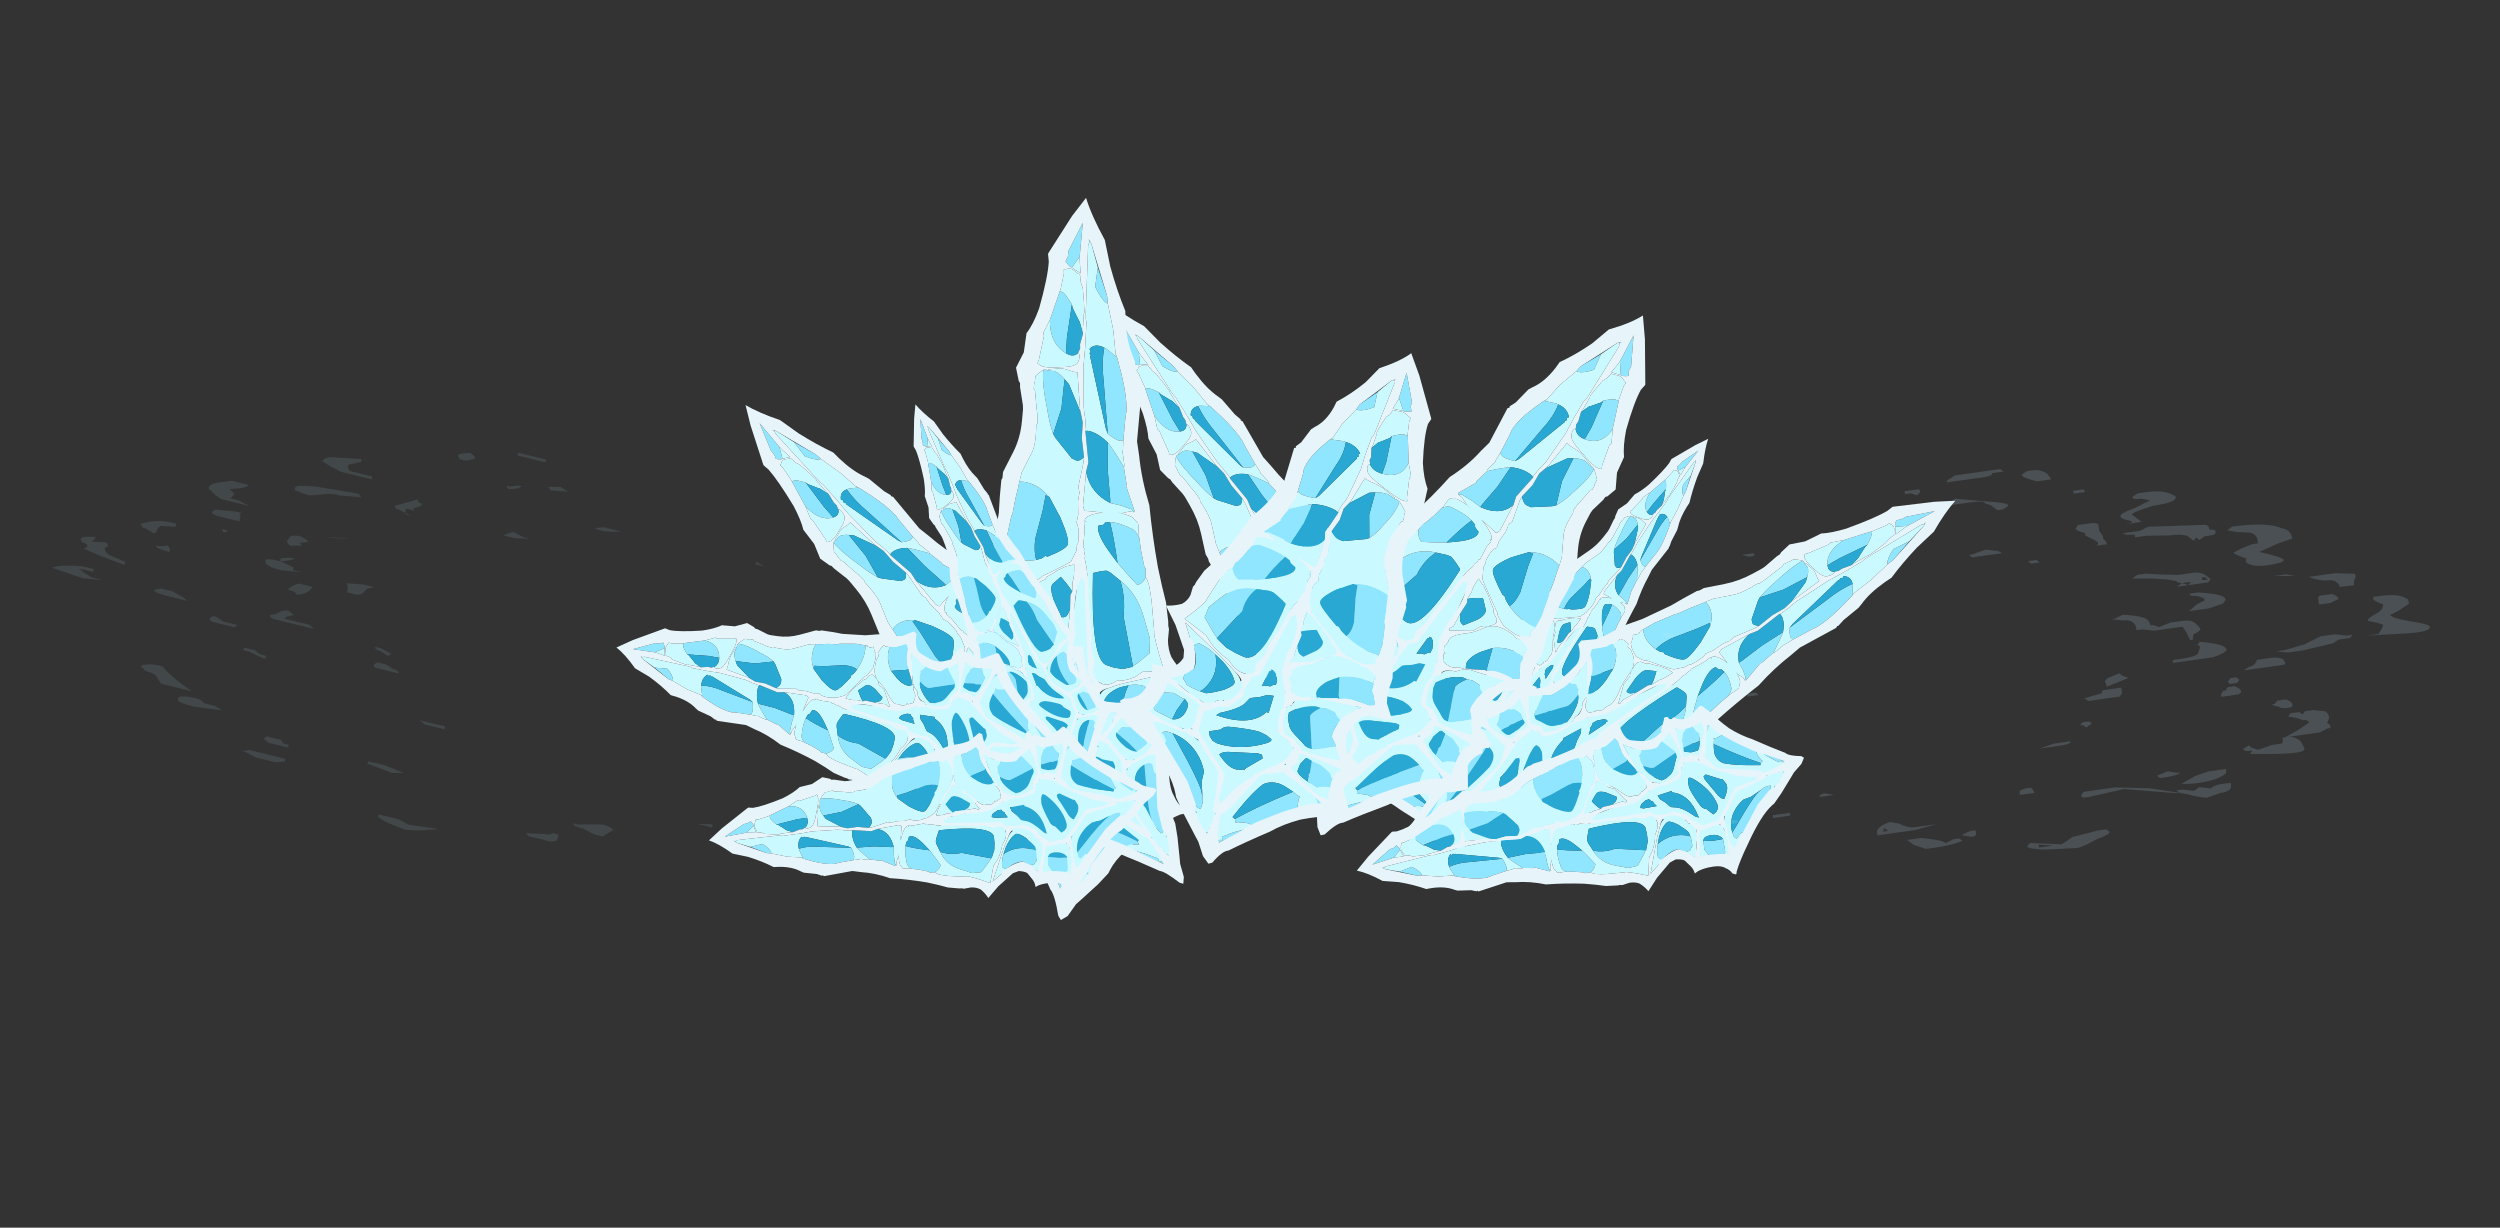 <?xml version="1.0" encoding="UTF-8" standalone="no"?>
<svg xmlns:ffdec="https://www.free-decompiler.com/flash" xmlns:xlink="http://www.w3.org/1999/xlink" ffdec:objectType="frame" height="109.85px" width="223.7px" xmlns="http://www.w3.org/2000/svg">
  <rect width="100%" height="100%" fill="#333333" stroke="none"/>
  <g transform="matrix(1.0, 0.0, 0.0, 1.0, 110.95, 66.15)">
    <use ffdec:characterId="1418" height="62.3" transform="matrix(-0.068, -0.307, 0.385, -0.086, -0.105, 14.704)" width="173.95" xlink:href="#sprite0"/>
    <use ffdec:characterId="1418" height="62.3" transform="matrix(0.173, -0.119, 0.149, 0.216, 11.597, -6.488)" width="173.95" xlink:href="#sprite0"/>
    <use ffdec:characterId="1418" height="62.3" transform="matrix(0.153, -0.3, 0.48, 0.245, -41.056, 3.397)" width="173.95" xlink:href="#sprite0"/>
    <use ffdec:characterId="1418" height="62.3" transform="matrix(-0.119, -0.29, 0.364, -0.15, -24.049, 20.752)" width="173.95" xlink:href="#sprite0"/>
    <use ffdec:characterId="1418" height="62.3" transform="matrix(0.309, -0.061, 0.077, 0.386, 10.154, -11.272)" width="173.95" xlink:href="#sprite0"/>
    <use ffdec:characterId="1418" height="62.3" transform="matrix(-0.012, -0.21, 0.263, -0.015, -27.32, 6.585)" width="173.95" xlink:href="#sprite0"/>
    <use ffdec:characterId="1418" height="62.3" transform="matrix(0.026, -0.331, -0.479, -0.218, 32.205, 19.963)" width="173.95" xlink:href="#sprite0"/>
    <use ffdec:characterId="1418" height="62.3" transform="matrix(-0.188, 0.166, 0.144, 0.37, 42.96, -17.642)" width="173.95" xlink:href="#sprite0"/>
    <use ffdec:characterId="1418" height="62.3" transform="matrix(-0.057, -0.316, -0.553, -0.183, 26.017, 20.677)" width="173.95" xlink:href="#sprite0"/>
    <use ffdec:characterId="1418" height="62.3" transform="matrix(-0.242, 0.065, -0.033, 0.397, -13.648, -20.073)" width="173.95" xlink:href="#sprite0"/>
    <use ffdec:characterId="1418" height="62.3" transform="matrix(-0.204, 0.135, 0.09, 0.374, -12.153, -14.962)" width="173.95" xlink:href="#sprite0"/>
    <use ffdec:characterId="1106" height="6.7" transform="matrix(-5.104, 0.718, 0.718, 5.104, 103.771, -29.205)" width="14.25" xlink:href="#shape1"/>
    <use ffdec:characterId="1107" height="6.8" transform="matrix(5.025, 1.23, -1.23, 5.025, -101.528, -34.685)" width="12.15" xlink:href="#shape2"/>
  </g>
  <defs>
    <g id="sprite0" transform="matrix(1.0, 0.0, 0.0, 1.0, 70.0, 32.55)">
      <use ffdec:characterId="1417" height="8.9" transform="matrix(7.0, 0.0, 0.0, 7.0, -70.0, -32.55)" width="24.85" xlink:href="#shape0"/>
    </g>
    <g id="shape0" transform="matrix(1.0, 0.0, 0.0, 1.0, 10.0, 4.65)">
      <path d="M1.35 -2.3 L1.9 -2.45 2.8 -2.6 2.9 -2.6 3.45 -2.7 3.8 -2.75 4.1 -2.8 Q4.25 -2.65 4.25 -2.4 4.25 -2.25 4.1 -2.0 L4.1 -2.1 3.55 -2.0 2.45 -1.85 Q2.0 -1.75 1.75 -1.6 1.4 -1.9 1.4 -2.2 1.4 -2.25 1.4 -2.3 L1.35 -2.3 M8.3 -3.5 L8.35 -3.45 8.35 -3.4 8.45 -3.25 Q8.45 -3.1 8.35 -2.95 L7.3 -2.7 6.3 -2.6 Q6.6 -2.8 7.05 -3.0 7.85 -3.4 8.3 -3.5 M0.1 -2.05 L0.15 -1.85 Q0.15 -1.55 -0.1 -1.25 L-0.9 -1.15 -1.05 -1.15 -0.95 -1.3 Q-0.85 -1.55 -0.9 -1.85 L-0.8 -2.0 -0.2 -2.0 0.0 -2.05 0.1 -2.05 M-1.15 -0.6 L-1.3 -0.6 -1.35 -0.6 -1.3 -0.65 -1.3 -0.6 -1.15 -0.6 M13.3 -3.9 L13.4 -3.9 13.5 -3.95 13.45 -3.9 13.3 -3.9 M12.7 -3.45 L11.9 -2.95 11.65 -2.85 11.65 -2.9 Q11.7 -3.05 12.0 -3.3 L12.7 -3.45 M10.1 -2.15 L9.95 -2.05 9.5 -1.8 Q8.85 -1.45 8.35 -1.3 L8.1 -1.25 7.3 -1.05 Q7.2 -1.1 7.2 -1.2 7.2 -1.3 7.25 -1.45 L8.95 -2.1 Q9.55 -2.35 10.1 -2.45 L10.1 -2.4 10.0 -2.1 10.1 -2.15 M6.4 -0.75 L5.85 -0.5 5.8 -0.5 5.1 -0.05 5.05 -0.05 5.1 -0.15 5.05 -0.4 4.95 -0.65 5.1 -0.7 6.0 -1.05 6.95 -1.35 Q6.8 -1.15 6.5 -0.85 L6.4 -0.75 M4.25 0.35 L3.9 0.5 3.4 0.75 3.35 0.8 3.05 0.9 Q2.75 0.9 2.65 0.8 2.85 0.45 3.05 0.15 3.85 -0.2 4.3 -0.45 4.45 -0.25 4.45 0.1 4.45 0.2 4.25 0.35 M-0.85 2.2 Q-1.4 2.15 -1.85 2.3 L-2.15 2.55 -2.2 2.55 -2.4 2.6 -2.55 2.55 -2.6 2.55 Q-2.7 2.4 -2.7 2.25 L-2.65 2.2 Q-1.8 1.7 -0.9 1.7 -0.7 1.85 -0.65 2.05 -0.7 2.1 -0.75 2.15 L-0.85 2.2 M-4.45 3.7 L-5.05 3.65 -4.45 3.7 M-5.4 3.55 L-7.55 3.0 -7.75 2.8 -7.75 2.75 Q-7.45 2.65 -7.25 2.65 L-7.0 2.65 Q-6.75 2.65 -5.9 2.85 L-4.9 3.1 -4.9 3.25 -5.0 3.35 -5.3 3.3 Q-5.45 3.3 -5.45 3.45 L-5.4 3.55 M-6.65 0.55 L-6.3 0.2 -6.35 0.35 -6.25 0.35 -5.95 0.3 -5.8 0.25 -5.8 0.3 -5.7 0.4 Q-6.85 1.35 -7.7 1.95 L-7.85 1.95 -7.8 1.9 Q-7.7 1.7 -7.7 1.65 L-7.7 1.55 -6.65 0.55 M-6.25 0.1 L-5.95 -0.1 -5.6 -0.4 -5.55 -0.1 -5.8 -0.15 Q-6.0 -0.15 -6.0 0.0 L-6.25 0.1 M-5.05 -0.6 L-4.6 -0.7 -4.55 -0.7 -4.55 -0.6 -4.4 -0.6 Q-4.25 -0.5 -4.15 -0.4 L-4.1 -0.2 -4.65 -0.1 -4.75 -0.05 -4.8 -0.05 -5.05 0.0 -5.2 -0.2 -5.1 -0.3 Q-5.0 -0.45 -5.0 -0.5 -5.0 -0.55 -5.05 -0.6 M-4.25 -0.85 L-4.2 -0.9 -4.25 -0.85 M-3.95 -0.7 L-3.9 -0.65 -3.95 -0.7 M-3.75 -0.9 L-3.75 -0.95 -3.75 -0.9 M-3.15 -0.85 L-3.05 -0.85 -2.8 -0.8 Q-2.7 -0.8 -2.4 -0.9 -2.2 -0.95 -1.95 -1.1 -1.85 -1.0 -1.7 -1.0 L-1.65 -0.8 -1.7 -0.65 Q-2.1 -0.35 -2.25 -0.35 L-3.6 -0.25 -3.6 -0.3 Q-3.15 -0.85 -3.15 -0.8 L-3.15 -0.85 M-0.25 1.55 L-0.2 1.6 1.35 0.85 Q2.0 0.7 2.5 0.4 2.35 0.9 1.65 1.3 L1.05 1.65 0.55 1.8 0.0 1.65 -0.25 1.55 M9.25 -3.2 Q9.3 -3.65 10.1 -3.9 L11.25 -4.0 11.25 -3.9 Q11.2 -3.8 11.0 -3.6 L9.8 -3.35 9.25 -3.2 M12.25 -4.0 L12.25 -4.05 Q12.3 -4.15 12.35 -4.2 L12.55 -4.2 12.75 -4.25 13.95 -4.25 12.75 -3.95 12.25 -4.0 M-4.3 3.05 L-3.85 2.9 -3.25 2.65 -3.25 2.7 -3.15 2.9 -3.3 3.2 -3.25 3.25 -3.9 3.45 -4.15 3.45 -4.2 3.35 -4.3 3.05 M-7.95 1.65 L-8.0 1.75 -8.3 2.05 -8.65 2.35 -8.8 2.35 -8.8 2.4 -8.85 2.45 -9.0 2.5 -7.95 1.65 M-7.95 2.85 Q-7.9 2.95 -7.85 3.0 L-8.15 3.0 -7.95 2.85 M-8.6 2.85 L-9.15 2.65 -8.4 2.6 Q-8.7 2.65 -8.7 2.75 L-8.6 2.85" fill="#90e6ff" fill-rule="evenodd" stroke="none"/>
      <path d="M1.35 -2.3 L1.4 -2.3 Q1.4 -2.25 1.4 -2.2 1.4 -1.9 1.75 -1.6 L1.9 -1.5 2.05 -1.45 2.05 -1.4 Q2.6 -1.1 2.8 -1.1 3.0 -1.1 3.6 -1.55 L4.1 -2.0 Q4.25 -2.25 4.25 -2.4 4.25 -2.65 4.1 -2.8 L4.45 -2.85 5.3 -2.85 Q5.65 -2.85 6.3 -3.05 L6.4 -3.05 6.7 -3.15 Q6.8 -3.2 7.45 -3.45 L7.5 -3.5 7.7 -3.55 7.75 -3.55 7.95 -3.6 8.15 -3.55 8.3 -3.5 Q7.85 -3.4 7.05 -3.0 6.6 -2.8 6.3 -2.6 L6.2 -2.5 5.8 -1.95 5.8 -1.85 Q5.8 -1.75 6.05 -1.7 L5.85 -1.65 4.95 -1.5 Q4.85 -1.45 4.75 -1.4 L4.7 -1.4 4.45 -1.35 4.0 -1.2 3.7 -1.15 Q3.6 -1.05 3.25 -0.95 L3.05 -0.9 2.95 -0.9 2.75 -0.85 2.3 -0.85 Q2.25 -0.85 1.3 -1.3 1.2 -1.3 1.05 -1.4 L0.9 -1.5 0.8 -1.8 0.8 -1.95 Q0.95 -2.1 0.95 -2.2 L1.15 -2.2 1.25 -2.25 1.3 -2.25 1.3 -2.3 1.35 -2.3 M8.35 -3.4 L8.4 -3.4 8.65 -3.15 8.7 -3.05 8.75 -2.85 8.8 -2.75 7.6 -2.3 7.5 -2.25 8.25 -2.8 8.35 -2.95 Q8.45 -3.1 8.45 -3.25 L8.35 -3.4 M-0.1 -1.25 Q0.15 -1.55 0.15 -1.85 L0.1 -2.05 0.3 -2.1 0.4 -2.15 0.45 -2.15 Q0.5 -2.1 0.55 -2.1 L0.7 -1.95 0.65 -1.85 0.75 -1.75 Q0.8 -1.6 0.8 -1.45 0.8 -1.2 0.45 -0.95 L0.2 -0.75 0.05 -0.6 Q-0.35 -0.1 -0.6 -0.1 L-0.75 -0.05 -0.85 0.0 -1.0 0.0 Q-1.1 0.0 -1.1 -0.05 L-1.15 0.0 -1.45 0.0 -1.45 -0.05 -1.5 -0.1 -1.5 -0.15 Q-1.55 -0.25 -1.4 -0.4 L-1.35 -0.6 -1.3 -0.6 -1.15 -0.6 Q-0.85 -0.65 -0.45 -0.95 L-0.1 -1.25 M-1.3 -0.6 L-1.3 -0.6 M0.65 -0.35 L0.05 -0.2 -0.1 -0.1 -0.2 -0.1 -0.15 -0.15 0.2 -0.7 0.5 -0.9 Q0.55 -1.05 0.7 -1.15 0.85 -1.3 0.95 -1.3 L1.05 -1.3 Q1.15 -1.25 1.25 -1.2 L1.35 -1.2 Q1.7 -1.05 1.75 -1.05 L2.05 -0.9 2.25 -0.75 Q1.8 -0.6 1.65 -0.6 L1.3 -0.5 Q1.45 -0.65 1.6 -0.9 L1.2 -1.0 Q1.0 -1.0 0.7 -0.8 L0.25 -0.45 Q0.3 -0.35 0.45 -0.35 L0.65 -0.35 M0.65 -0.25 L1.55 -0.45 1.8 -0.5 2.0 -0.5 2.1 -0.35 2.35 -0.45 2.65 -0.6 2.7 -0.6 2.9 -0.7 2.95 -0.7 3.0 -0.75 3.6 -0.9 3.85 -1.0 3.9 -0.95 3.9 -1.0 Q4.15 -1.05 4.5 -0.7 L4.35 -0.95 4.25 -1.1 4.3 -1.15 4.4 -1.2 5.6 -1.5 5.5 -1.45 Q4.95 -1.15 4.95 -0.65 L5.05 -0.4 5.1 -0.15 5.05 -0.05 5.0 -0.15 4.8 -0.3 4.75 -0.4 Q4.85 -0.2 4.85 -0.05 4.85 0.0 4.8 0.05 L4.75 0.15 4.65 0.2 4.35 0.3 4.25 0.35 Q4.45 0.2 4.45 0.1 4.45 -0.25 4.3 -0.45 L4.2 -0.55 4.15 -0.55 Q4.1 -0.55 4.05 -0.6 L4.0 -0.65 3.95 -0.65 Q3.65 -0.6 3.25 -0.1 L3.05 0.15 Q2.85 0.45 2.65 0.8 2.75 0.9 3.05 0.9 L3.0 0.95 2.85 1.05 Q2.55 1.2 2.3 1.3 L1.4 1.65 1.25 1.7 Q1.05 1.8 0.7 2.0 L0.2 2.3 -0.2 1.85 -0.5 1.75 Q-0.8 1.6 -0.95 1.4 -1.25 1.3 -1.3 1.15 -1.3 1.1 -1.3 1.0 L-1.7 1.2 Q-1.5 1.2 -1.35 1.3 -1.0 1.5 -0.75 1.7 L0.05 2.3 -0.55 2.25 -0.65 2.3 -0.85 2.2 -0.75 2.15 Q-0.7 2.1 -0.65 2.05 -0.7 1.85 -0.9 1.7 L-1.1 1.55 Q-1.45 1.35 -1.8 1.35 -1.95 1.35 -2.3 1.65 -2.6 1.95 -2.7 2.1 L-2.7 2.25 Q-2.7 2.4 -2.6 2.55 L-2.55 2.55 -2.4 2.6 -2.2 2.55 -2.15 2.55 -2.6 2.95 -2.75 2.7 -2.95 2.5 -2.7 3.05 -4.45 3.7 -5.05 3.65 -5.4 3.55 -5.45 3.45 Q-5.45 3.3 -5.3 3.3 L-5.0 3.35 -4.9 3.25 -4.9 3.1 Q-4.95 2.75 -5.4 2.6 -5.7 2.5 -6.1 2.5 L-6.55 2.6 -7.2 2.65 -7.25 2.65 Q-7.45 2.65 -7.75 2.75 L-7.75 2.8 -7.55 3.0 -9.25 2.7 -6.65 0.55 -7.7 1.55 -7.7 1.65 Q-7.7 1.7 -7.8 1.9 L-7.85 1.95 -7.7 1.95 -7.65 2.0 -7.2 1.8 Q-6.3 1.4 -5.8 1.1 -5.55 0.9 -5.55 0.7 -5.55 0.6 -5.7 0.4 L-5.8 0.3 -5.8 0.25 -5.95 0.3 -6.25 0.35 -6.35 0.35 -6.3 0.2 -6.25 0.1 -6.0 0.0 Q-6.0 -0.15 -5.8 -0.15 L-5.55 -0.1 -5.6 -0.4 -5.95 -0.1 -5.45 -0.55 -5.05 -0.6 Q-5.0 -0.55 -5.0 -0.5 -5.0 -0.45 -5.1 -0.3 L-5.2 -0.2 -5.05 0.0 Q-4.9 0.2 -4.75 0.2 L-4.4 0.1 -4.1 -0.05 -4.05 -0.1 -4.1 -0.2 -4.15 -0.4 Q-4.25 -0.5 -4.4 -0.6 L-4.55 -0.6 -4.55 -0.7 -4.6 -0.7 -4.25 -0.85 -4.2 -0.9 Q-4.15 -1.0 -4.05 -0.85 -3.95 -0.85 -3.95 -0.7 L-3.9 -0.65 -3.75 -0.9 -3.75 -0.95 -3.5 -0.95 Q-3.15 -1.0 -3.15 -0.85 L-3.15 -0.8 Q-3.15 -0.85 -3.6 -0.3 L-3.6 -0.25 -3.6 -0.15 -3.55 -0.1 Q-3.45 -0.05 -3.3 0.05 -3.1 0.2 -2.9 0.2 L-2.6 0.2 -2.35 0.15 -2.15 0.0 Q-1.8 -0.3 -1.7 -0.55 L-1.7 -0.65 -1.65 -0.8 -1.7 -1.0 Q-1.85 -1.0 -1.95 -1.1 L-1.9 -1.25 Q-1.8 -1.25 -1.75 -1.2 L-1.55 -1.3 -1.45 -1.4 -1.35 -1.45 -1.1 -1.65 -1.25 -0.95 -1.3 -0.7 Q-1.4 -0.5 -1.6 -0.35 L-1.65 -0.2 Q-1.8 0.0 -2.0 0.05 L-2.05 0.1 -1.95 0.1 -2.2 0.2 -2.15 0.2 -1.95 0.15 -1.8 0.15 -0.75 0.1 -0.4 0.0 0.65 -0.25 M6.95 -1.95 L7.0 -1.95 7.4 -2.1 7.5 -2.15 7.75 -2.25 9.15 -2.7 9.75 -2.85 10.65 -3.1 10.75 -3.15 10.9 -3.2 13.3 -3.9 13.45 -3.9 13.4 -3.85 12.7 -3.45 12.0 -3.3 Q11.7 -3.05 11.65 -2.9 L11.65 -2.85 10.85 -2.45 10.1 -2.15 10.0 -2.1 10.1 -2.4 10.1 -2.45 Q10.1 -2.7 9.8 -2.75 L9.75 -2.7 9.65 -2.7 9.6 -2.65 9.55 -2.65 7.4 -1.55 7.25 -1.45 Q7.2 -1.3 7.2 -1.2 7.2 -1.1 7.3 -1.05 L6.95 -0.95 6.9 -0.95 6.8 -0.9 6.45 -0.75 6.4 -0.75 6.5 -0.85 Q6.8 -1.15 6.95 -1.35 7.05 -1.55 7.05 -1.7 7.05 -1.9 6.95 -1.95 M2.5 0.4 L2.6 0.1 2.6 0.0 2.5 -0.1 2.3 -0.25 2.25 -0.25 Q-0.6 0.6 -0.6 1.0 L-0.55 1.2 -0.45 1.4 -0.25 1.55 0.0 1.65 0.55 1.8 1.05 1.65 1.65 1.3 Q2.35 0.9 2.5 0.4 M9.5 -2.95 Q9.4 -2.85 9.15 -2.85 8.95 -2.85 8.7 -3.15 8.45 -3.4 8.4 -3.55 L8.4 -3.6 Q8.4 -3.7 8.45 -3.7 L8.55 -3.7 9.45 -3.85 9.55 -3.9 10.1 -3.9 Q9.3 -3.65 9.25 -3.2 L9.25 -3.15 Q9.25 -3.0 9.45 -2.95 L9.5 -2.95 M11.25 -4.0 L11.3 -4.0 11.9 -4.1 12.05 -4.15 12.1 -4.1 Q12.2 -4.05 12.2 -3.95 L12.15 -3.8 12.15 -3.75 11.9 -3.65 11.75 -3.55 Q11.25 -3.35 10.95 -3.25 L10.9 -3.25 10.35 -3.1 10.2 -3.05 10.55 -3.25 10.6 -3.3 10.9 -3.55 11.0 -3.6 Q11.2 -3.8 11.25 -3.9 L11.25 -4.0 M12.25 -4.0 L12.75 -3.95 12.6 -3.9 12.2 -3.75 12.25 -4.0 M-0.5 0.65 L-0.5 0.65 M-0.75 0.35 L-0.85 0.3 -1.15 0.3 -1.35 0.35 Q-1.35 0.4 -1.5 0.5 L-1.5 0.55 -1.6 0.7 -0.85 0.45 -0.8 0.4 -0.75 0.4 -0.75 0.35 M-1.9 0.6 L-1.85 0.45 -2.65 0.65 -2.65 0.7 Q-3.5 1.15 -3.5 1.9 L-3.5 1.95 -3.35 1.85 Q-2.85 1.3 -2.5 1.15 L-2.3 1.05 -2.25 1.0 -2.1 0.8 -1.9 0.6 M-2.8 1.7 L-3.0 1.9 -2.9 1.9 -2.85 1.85 Q-2.85 1.75 -2.75 1.7 L-2.8 1.7 M-3.3 0.4 L-3.5 0.3 Q-3.55 0.1 -3.85 0.2 -3.75 0.2 -3.7 0.2 L-3.4 0.4 -3.3 0.45 -3.3 0.4 M-3.35 0.8 L-3.35 0.8 M-4.05 0.9 L-4.15 1.0 Q-4.7 1.6 -4.7 2.05 L-4.65 2.15 -4.5 2.2 -4.3 2.2 -4.05 1.9 Q-3.85 1.8 -3.8 1.65 -3.6 1.15 -3.6 0.95 L-3.65 0.8 -3.75 0.7 Q-3.85 0.7 -4.0 0.85 L-4.05 0.9 M-4.85 0.7 L-4.55 0.45 -4.65 0.45 -4.85 0.7 M-5.5 1.6 L-5.55 1.7 -5.55 1.75 Q-5.55 1.9 -5.15 2.05 -4.95 1.95 -4.85 1.7 -4.65 1.3 -4.55 1.1 L-4.55 1.0 -4.7 1.0 -5.35 1.45 -5.45 1.5 -5.5 1.6 M-4.75 2.5 L-4.85 2.5 Q-4.65 2.65 -4.55 2.9 L-4.55 2.8 Q-4.55 2.65 -4.25 2.5 L-4.75 2.5 M-3.2 2.15 L-3.2 2.25 -3.05 2.3 -3.2 2.15 M-3.25 2.65 Q-3.35 2.6 -3.4 2.6 -3.6 2.6 -3.95 2.75 -4.25 2.9 -4.3 3.05 L-4.2 3.35 -4.15 3.45 -3.9 3.45 -3.25 3.25 -3.3 3.2 -3.15 2.9 -3.25 2.7 -3.25 2.65 M-7.95 1.65 L-9.0 2.5 -8.85 2.45 -8.8 2.4 -8.8 2.35 -8.65 2.35 -8.3 2.05 -8.0 1.75 -7.95 1.65 M-7.5 2.35 L-8.2 2.5 -7.55 2.35 -7.5 2.35 M-8.6 2.85 L-8.7 2.75 Q-8.7 2.65 -8.4 2.6 L-9.15 2.65 -8.6 2.85 M-7.95 2.85 L-8.15 3.0 -7.85 3.0 Q-7.9 2.95 -7.95 2.85" fill="#caf9ff" fill-rule="evenodd" stroke="none"/>
      <path d="M1.75 -1.6 Q2.0 -1.75 2.45 -1.85 L3.55 -2.0 4.1 -2.1 4.1 -2.0 3.6 -1.55 Q3.0 -1.1 2.8 -1.1 2.6 -1.1 2.05 -1.4 L2.05 -1.45 1.9 -1.5 1.75 -1.6 M7.5 -2.25 L7.2 -2.1 6.65 -1.95 6.05 -1.7 Q5.8 -1.75 5.8 -1.85 L5.8 -1.95 6.2 -2.5 6.3 -2.6 7.3 -2.7 8.35 -2.95 8.25 -2.8 7.5 -2.25 M-0.1 -1.25 L-0.45 -0.95 Q-0.85 -0.65 -1.15 -0.6 L-1.3 -0.6 -1.25 -0.75 -1.05 -1.1 -1.05 -1.15 -0.9 -1.15 -0.1 -1.25 M1.3 -0.5 L1.15 -0.5 0.65 -0.35 0.45 -0.35 Q0.3 -0.35 0.25 -0.45 L0.7 -0.8 Q1.0 -1.0 1.2 -1.0 L1.6 -0.9 Q1.45 -0.65 1.3 -0.5 M0.65 -0.25 L1.55 -0.45 0.65 -0.25 M1.8 -0.5 L2.0 -0.5 1.8 -0.5 M5.6 -1.5 L5.95 -1.55 6.95 -1.95 Q7.05 -1.9 7.05 -1.7 7.05 -1.55 6.95 -1.35 L6.0 -1.05 5.1 -0.7 4.95 -0.65 Q4.95 -1.15 5.5 -1.45 L5.6 -1.5 M-0.75 0.1 L-0.4 0.0 -0.75 0.1 M-0.25 1.55 L-0.45 1.4 -0.55 1.2 -0.6 1.0 Q-0.6 0.6 2.25 -0.25 L2.3 -0.25 2.5 -0.1 2.6 0.0 2.6 0.1 2.5 0.4 Q2.0 0.7 1.35 0.85 L-0.2 1.6 -0.25 1.55 M3.05 0.15 L3.25 -0.1 Q3.65 -0.6 3.95 -0.65 L4.0 -0.65 4.05 -0.6 Q4.1 -0.55 4.15 -0.55 L4.2 -0.55 4.3 -0.45 Q3.85 -0.2 3.05 0.15 M9.5 -2.95 L9.45 -2.95 Q9.25 -3.0 9.25 -3.15 L9.25 -3.2 9.8 -3.35 11.0 -3.6 10.9 -3.55 10.6 -3.3 10.55 -3.25 10.2 -3.05 9.8 -3.0 9.65 -2.95 9.5 -2.95 M7.25 -1.45 L7.4 -1.55 9.55 -2.65 9.6 -2.65 9.65 -2.7 9.75 -2.7 9.8 -2.75 Q10.1 -2.7 10.1 -2.45 9.55 -2.35 8.95 -2.1 L7.25 -1.45 M-5.05 0.0 L-4.8 -0.05 -4.75 -0.05 -4.65 -0.1 -4.1 -0.2 -4.05 -0.1 -4.1 -0.05 -4.4 0.1 -4.75 0.2 Q-4.9 0.2 -5.05 0.0 M-1.7 -0.65 L-1.7 -0.55 Q-1.8 -0.3 -2.15 0.0 L-2.35 0.15 -2.6 0.2 -2.9 0.2 Q-3.1 0.2 -3.3 0.05 -3.45 -0.05 -3.55 -0.1 L-3.6 -0.15 -3.6 -0.25 -2.25 -0.35 Q-2.1 -0.35 -1.7 -0.65 M-0.75 0.35 L-0.75 0.4 -0.8 0.4 -0.85 0.45 -1.6 0.7 -1.5 0.55 -1.5 0.5 Q-1.35 0.4 -1.35 0.35 L-1.15 0.3 -0.85 0.3 -0.75 0.35 M-0.9 1.7 Q-1.8 1.7 -2.65 2.2 L-2.7 2.25 -2.7 2.1 Q-2.6 1.95 -2.3 1.65 -1.95 1.35 -1.8 1.35 -1.45 1.35 -1.1 1.55 L-0.9 1.7 M-1.9 0.6 L-2.1 0.8 -2.25 1.0 -2.3 1.05 -2.5 1.15 Q-2.85 1.3 -3.35 1.85 L-3.5 1.95 -3.5 1.9 Q-3.5 1.15 -2.65 0.7 L-2.65 0.65 -1.85 0.45 -1.9 0.6 M-3.3 0.45 L-3.4 0.4 -3.7 0.2 Q-3.75 0.2 -3.85 0.2 -3.55 0.1 -3.5 0.3 L-3.3 0.4 -3.3 0.45 M-4.05 0.9 L-4.0 0.85 Q-3.85 0.7 -3.75 0.7 L-3.65 0.8 -3.6 0.95 Q-3.6 1.15 -3.8 1.65 -3.85 1.8 -4.05 1.9 L-4.3 2.2 -4.5 2.2 -4.65 2.15 -4.7 2.05 Q-4.7 1.6 -4.15 1.0 L-4.05 0.9 M-3.35 0.8 L-3.35 0.8 M-4.85 0.7 L-4.65 0.45 -4.55 0.45 -4.85 0.7 M-5.7 0.4 Q-5.55 0.6 -5.55 0.7 -5.55 0.9 -5.8 1.1 -6.3 1.4 -7.2 1.8 L-7.65 2.0 -7.7 1.95 Q-6.85 1.35 -5.7 0.4 M-5.5 1.6 L-5.45 1.5 -5.35 1.45 -4.7 1.0 -4.55 1.0 -4.55 1.1 Q-4.65 1.3 -4.85 1.7 -4.95 1.95 -5.15 2.05 -5.55 1.9 -5.55 1.75 L-5.55 1.7 -5.5 1.6 M-4.75 2.5 L-4.25 2.5 Q-4.55 2.65 -4.55 2.8 L-4.55 2.9 Q-4.65 2.65 -4.85 2.5 L-4.75 2.5 M-4.9 3.1 L-5.9 2.85 Q-6.75 2.65 -7.0 2.65 L-7.25 2.65 -7.2 2.65 -6.55 2.6 -6.1 2.5 Q-5.7 2.5 -5.4 2.6 -4.95 2.75 -4.9 3.1 M-4.3 3.05 Q-4.25 2.9 -3.95 2.75 -3.6 2.6 -3.4 2.6 -3.35 2.6 -3.25 2.65 L-3.85 2.9 -4.3 3.05 M-7.5 2.35 L-7.55 2.35 -8.2 2.5 -7.5 2.35" fill="#28a8d2" fill-rule="evenodd" stroke="none"/>
      <path d="M1.45 -2.65 L2.7 -2.9 3.25 -3.05 3.85 -3.2 3.95 -3.2 4.15 -3.25 5.0 -3.25 Q5.6 -3.25 6.2 -3.4 L6.6 -3.5 6.75 -3.55 7.3 -3.8 7.45 -3.85 7.5 -3.9 7.9 -4.1 8.55 -4.1 9.25 -4.25 Q9.65 -4.2 10.3 -4.25 11.5 -4.4 12.05 -4.55 L12.3 -4.65 12.35 -4.65 14.0 -4.55 14.85 -4.45 Q14.35 -4.15 13.75 -3.6 L12.95 -3.2 Q12.25 -2.8 11.7 -2.4 L11.4 -2.3 Q10.7 -2.05 10.3 -1.75 L10.15 -1.65 9.45 -1.35 9.2 -1.2 9.15 -1.2 9.1 -1.15 7.5 -0.75 7.05 -0.55 Q6.3 -0.25 5.55 0.2 4.55 0.6 3.6 1.05 3.0 1.35 2.55 1.6 L1.95 1.85 1.8 1.9 1.7 1.95 1.3 2.05 Q1.0 2.15 0.8 2.3 0.6 2.5 0.5 2.7 L-0.2 2.55 -1.15 2.45 -1.5 2.5 Q-1.75 2.6 -1.9 2.7 L-1.95 2.75 -2.05 2.9 Q-2.2 3.1 -2.2 3.2 L-2.2 3.3 -2.25 3.3 Q-2.5 3.3 -3.0 3.45 -3.65 3.65 -3.85 3.85 -4.05 4.0 -4.1 4.15 L-4.25 4.25 -4.3 4.25 -4.35 4.2 Q-4.7 4.0 -5.45 3.75 -6.7 3.3 -7.45 3.3 L-7.6 3.3 -8.15 3.2 -9.0 3.0 -9.2 2.95 -9.75 2.9 -10.0 2.8 -9.9 2.7 Q-9.25 2.4 -9.15 2.25 -8.55 1.8 -7.75 1.15 -7.25 0.8 -6.8 0.35 -6.4 -0.1 -6.2 -0.45 L-5.85 -0.85 -5.75 -0.9 -4.95 -0.85 Q-4.8 -0.85 -4.5 -1.0 -4.3 -1.1 -4.2 -1.2 L-4.05 -1.2 -3.95 -1.25 -3.9 -1.35 -3.75 -1.4 -3.7 -1.4 -3.65 -1.35 -3.3 -1.15 -3.3 -1.1 -3.0 -1.1 Q-2.7 -1.1 -2.4 -1.2 -2.2 -1.25 -1.55 -1.6 -1.25 -1.8 -1.3 -2.25 L-1.15 -2.35 -0.55 -2.3 Q-0.1 -2.35 0.4 -2.5 L0.6 -2.55 1.45 -2.65 M1.9 -2.45 L1.35 -2.3 1.3 -2.3 1.3 -2.25 1.25 -2.25 1.15 -2.2 0.95 -2.2 Q0.95 -2.1 0.8 -1.95 L0.8 -1.8 0.9 -1.5 1.05 -1.4 Q1.2 -1.3 1.3 -1.3 2.25 -0.85 2.3 -0.85 L2.75 -0.85 2.95 -0.9 3.05 -0.9 3.25 -0.95 Q3.6 -1.05 3.7 -1.15 L4.0 -1.2 4.45 -1.35 4.7 -1.4 4.75 -1.4 Q4.85 -1.45 4.95 -1.5 L5.85 -1.65 6.05 -1.7 6.65 -1.95 7.2 -2.1 7.6 -2.3 8.8 -2.75 8.75 -2.85 8.7 -3.05 8.65 -3.15 8.4 -3.4 8.35 -3.4 8.35 -3.45 8.3 -3.5 8.15 -3.55 7.95 -3.6 7.75 -3.55 7.7 -3.55 7.5 -3.5 7.45 -3.45 Q6.8 -3.2 6.7 -3.15 L6.4 -3.05 6.3 -3.05 Q5.65 -2.85 5.3 -2.85 L4.45 -2.85 4.1 -2.8 3.8 -2.75 3.45 -2.7 2.9 -2.6 2.8 -2.6 1.9 -2.45 M2.7 -0.6 L2.65 -0.6 2.35 -0.45 1.85 -0.25 1.25 -0.05 0.25 0.35 -0.25 0.5 -0.75 0.75 -1.05 0.8 Q-1.35 0.95 -1.3 1.15 -1.25 1.3 -0.95 1.4 -0.8 1.6 -0.5 1.75 L-0.2 1.85 0.2 2.3 0.7 2.0 Q1.05 1.8 1.25 1.7 L1.4 1.65 2.3 1.3 Q2.55 1.2 2.85 1.05 L3.0 0.95 3.05 0.9 3.35 0.8 3.4 0.75 3.9 0.5 4.25 0.35 4.35 0.3 4.65 0.2 4.75 0.15 4.8 0.05 Q4.85 0.0 4.85 -0.05 4.85 -0.2 4.75 -0.4 L4.8 -0.3 5.0 -0.15 5.05 -0.05 5.1 -0.05 5.8 -0.5 5.85 -0.5 6.4 -0.75 6.45 -0.75 6.8 -0.9 6.9 -0.95 6.95 -0.95 7.3 -1.05 8.1 -1.25 8.35 -1.3 Q8.85 -1.45 9.5 -1.8 L9.95 -2.05 10.1 -2.15 10.85 -2.45 11.65 -2.85 11.9 -2.95 13.4 -3.85 13.5 -3.95 13.4 -3.9 13.3 -3.9 10.9 -3.2 10.75 -3.15 10.65 -3.1 9.75 -2.85 9.15 -2.7 7.75 -2.25 7.5 -2.15 7.4 -2.1 7.0 -1.95 6.95 -1.95 5.95 -1.55 5.6 -1.5 4.4 -1.2 4.3 -1.15 4.25 -1.1 4.35 -0.95 4.5 -0.7 Q4.15 -1.05 3.9 -1.0 L3.9 -0.95 3.85 -1.0 3.6 -0.9 3.0 -0.75 2.95 -0.7 2.9 -0.7 2.7 -0.6 M1.85 -0.35 Q1.85 -0.4 1.95 -0.45 1.35 -0.5 0.1 -0.05 L-0.5 0.1 -0.75 0.15 -1.6 0.15 -1.7 0.2 -1.9 0.2 -2.1 0.25 -2.2 0.25 -2.4 0.35 -2.45 0.35 -2.55 0.4 -2.55 0.35 -2.6 0.4 -2.85 0.45 -2.95 0.45 -3.3 0.5 -3.45 0.45 Q-3.55 0.25 -3.75 0.25 L-3.8 0.2 -3.85 0.2 -3.95 0.25 -4.1 0.3 -4.45 0.45 -4.65 0.6 -4.8 0.7 -4.9 0.8 -5.55 1.3 -5.55 1.25 Q-5.85 1.5 -5.95 1.55 L-6.0 1.55 Q-6.15 1.7 -6.45 1.85 -7.2 2.2 -7.25 2.25 L-7.0 2.25 -5.95 2.0 -4.65 2.4 -4.6 2.4 -4.45 2.45 -4.4 2.45 -3.55 2.25 -3.2 1.95 -3.05 1.8 -3.05 1.7 -3.0 1.7 -3.0 1.65 -2.95 1.6 -2.55 1.35 -2.3 1.2 -2.0 1.15 Q-1.6 1.0 -1.35 0.9 L-1.15 0.7 -0.85 0.6 1.85 -0.35 M1.05 -1.3 L0.95 -1.3 Q0.85 -1.3 0.7 -1.15 0.55 -1.05 0.5 -0.9 L0.2 -0.7 -0.15 -0.15 -0.2 -0.1 -0.1 -0.1 0.05 -0.2 0.65 -0.35 1.15 -0.5 1.3 -0.5 1.65 -0.6 Q1.8 -0.6 2.25 -0.75 L2.05 -0.9 1.75 -1.05 Q1.7 -1.05 1.35 -1.2 L1.25 -1.2 Q1.15 -1.25 1.05 -1.3 M0.3 -2.1 L0.1 -2.05 0.0 -2.05 -0.2 -2.0 -0.8 -2.0 -0.9 -1.85 Q-0.85 -1.55 -0.95 -1.3 L-1.05 -1.15 -1.05 -1.1 -1.25 -0.75 -1.3 -0.6 -1.3 -0.65 -1.35 -0.6 -1.4 -0.4 Q-1.55 -0.25 -1.5 -0.15 L-1.5 -0.1 -1.45 -0.05 -1.45 0.0 -1.15 0.0 -1.1 -0.05 Q-1.1 0.0 -1.0 0.0 L-0.85 0.0 -0.75 -0.05 -0.6 -0.1 Q-0.35 -0.1 0.05 -0.6 L0.2 -0.75 0.45 -0.95 Q0.8 -1.2 0.8 -1.45 0.8 -1.6 0.75 -1.75 L0.65 -1.85 0.7 -1.95 0.55 -2.1 Q0.5 -2.1 0.45 -2.15 L0.4 -2.15 0.3 -2.1 M9.95 -3.9 L9.55 -3.9 9.45 -3.85 8.55 -3.7 8.45 -3.7 Q8.4 -3.7 8.4 -3.6 L8.4 -3.55 Q8.45 -3.4 8.7 -3.15 8.95 -2.85 9.15 -2.85 9.4 -2.85 9.5 -2.95 L9.65 -2.95 9.8 -3.0 10.2 -3.05 10.35 -3.1 10.9 -3.25 10.95 -3.25 Q11.25 -3.35 11.75 -3.55 L11.9 -3.65 12.15 -3.75 12.15 -3.8 12.2 -3.95 Q12.2 -4.05 12.1 -4.1 L12.05 -4.15 11.9 -4.1 11.3 -4.0 11.25 -4.0 10.1 -3.9 9.95 -3.9 M12.25 -4.0 L12.2 -3.75 12.6 -3.9 12.75 -3.95 13.95 -4.25 12.75 -4.25 12.55 -4.2 12.35 -4.2 Q12.3 -4.15 12.25 -4.05 L12.25 -4.0 M-5.55 -0.05 L-5.8 -0.25 Q-5.95 0.05 -6.35 0.4 -6.7 0.75 -7.25 1.2 -7.7 1.6 -8.2 1.9 L-8.95 2.45 -8.65 2.45 -7.75 2.3 Q-7.4 2.05 -6.85 1.8 L-5.7 1.25 -5.4 1.1 -5.0 0.55 -5.1 0.45 -5.3 0.2 -5.45 0.05 -5.5 0.05 -5.5 -0.05 -5.55 -0.05 M-5.5 -0.45 L-5.55 -0.45 Q-5.5 -0.4 -5.5 -0.25 L-5.45 -0.15 -5.1 0.15 -4.7 0.35 -4.35 0.15 -4.0 0.1 -3.95 0.0 -3.95 -0.35 -4.05 -0.9 -4.2 -0.8 -4.25 -0.75 Q-4.6 -0.6 -4.9 -0.55 L-5.35 -0.45 -5.5 -0.45 M-3.75 -0.7 L-3.75 -0.65 -3.8 -0.45 -3.8 -0.25 -3.85 -0.15 -3.8 -0.15 -3.8 0.0 -3.7 0.0 -3.65 0.05 -3.4 0.15 -3.4 0.2 -3.35 0.35 -2.85 0.35 -2.7 0.3 -2.6 0.3 -2.2 0.2 -2.1 0.15 -2.0 0.05 -1.85 0.0 Q-1.75 -0.05 -1.65 -0.2 L-1.6 -0.35 Q-1.4 -0.5 -1.3 -0.7 L-1.25 -0.95 -1.1 -1.65 -1.35 -1.45 -1.45 -1.4 -1.55 -1.3 -1.8 -1.15 Q-2.1 -1.0 -2.4 -0.9 -2.7 -0.8 -2.8 -0.8 L-3.05 -0.85 -3.2 -0.85 -3.7 -0.9 -3.7 -0.8 -3.75 -0.7 M-0.75 1.7 Q-1.0 1.5 -1.35 1.3 -1.6 1.1 -1.95 1.2 -2.25 1.3 -2.5 1.45 -2.8 1.65 -2.85 1.85 L-2.9 1.9 -2.95 1.9 -3.05 2.05 -3.1 2.15 -3.1 2.2 -3.15 2.2 -3.05 2.3 -3.05 2.35 -2.9 2.55 -2.7 2.75 -2.65 2.75 -2.55 2.9 -2.2 2.55 -1.85 2.3 Q-1.3 2.15 -0.6 2.2 L-0.55 2.25 0.05 2.3 -0.75 1.7 M-2.85 2.85 L-2.95 2.75 -3.0 2.65 -3.15 2.5 -3.1 2.5 -3.3 2.3 -3.55 2.4 -3.7 2.4 -3.8 2.45 -4.15 2.5 -4.15 2.55 Q-4.25 2.55 -4.35 2.6 L-4.45 2.6 -4.45 2.65 -4.55 2.8 -4.55 2.85 -4.5 3.25 -4.3 3.55 -4.2 3.6 -4.2 3.55 -4.25 3.55 Q-3.85 3.35 -3.3 3.15 L-2.8 3.0 -2.85 2.85 M-4.6 0.45 L-4.65 0.45 -4.65 0.5 -4.6 0.45 M-5.0 2.45 L-5.45 2.3 Q-5.8 2.15 -5.95 2.15 L-6.85 2.3 -7.65 2.45 -7.75 2.4 -7.85 2.45 -8.05 2.5 -8.1 2.5 -8.55 2.65 -8.75 2.7 -8.3 2.85 -7.8 2.9 -7.7 2.85 -7.6 2.85 -7.15 2.9 -6.75 2.95 -4.7 3.55 -4.6 3.3 -4.7 2.85 -4.65 2.8 -4.75 2.65 -4.8 2.5 Q-4.9 2.45 -5.0 2.45 M-3.2 3.2 L-3.2 3.2" fill="#e7f5fa" fill-rule="evenodd" stroke="none"/>
    </g>
    <g id="shape1" transform="matrix(1.0, 0.0, 0.0, 1.0, 18.6, 7.2)">
      <path d="M-5.95 -1.8 L-6.0 -1.8 -6.05 -1.75 -6.2 -1.75 -6.25 -1.8 -6.2 -1.8 -6.05 -1.85 -5.95 -1.8 M-4.35 -5.65 L-4.4 -5.65 Q-4.55 -5.6 -4.65 -5.65 L-4.35 -5.65 M-5.45 -5.2 L-5.4 -5.2 -5.4 -5.15 -5.45 -5.1 -5.55 -5.1 -5.6 -5.15 -5.45 -5.2 M-7.15 -1.8 L-6.85 -1.8 -6.85 -1.75 -7.15 -1.75 -7.15 -1.8 M-8.6 -1.25 L-8.6 -1.2 -9.25 -1.2 -9.65 -1.25 -9.25 -1.25 Q-9.15 -1.25 -9.0 -1.35 L-8.85 -1.4 Q-8.6 -1.35 -8.6 -1.25 M-8.7 -1.3 L-8.75 -1.3 -8.8 -1.25 -8.7 -1.25 Q-8.75 -1.3 -8.7 -1.3 M-6.7 -3.9 L-6.9 -3.9 -6.85 -3.95 -6.7 -3.95 -6.7 -3.9 M-7.8 -2.05 Q-7.7 -2.05 -7.7 -2.0 L-7.95 -2.0 -7.8 -2.05 M-9.9 -0.95 L-9.75 -0.9 Q-9.75 -0.95 -9.35 -1.05 L-9.1 -1.05 -9.2 -0.95 -9.4 -0.85 Q-9.45 -0.85 -9.6 -0.85 -9.85 -0.85 -10.05 -0.9 L-10.0 -0.95 -9.9 -0.95 M-10.3 -1.0 L-10.3 -1.05 -10.2 -1.05 -10.05 -1.0 -10.2 -0.95 -10.25 -0.95 Q-10.3 -0.95 -10.3 -1.0 M-11.35 -0.65 L-11.6 -0.6 -11.35 -0.6 -11.35 -0.65 M-12.55 -0.75 L-12.4 -0.75 -11.95 -0.7 -11.75 -0.6 -11.2 -0.7 -11.15 -0.65 Q-11.15 -0.6 -11.45 -0.55 L-12.0 -0.5 Q-12.1 -0.5 -12.35 -0.6 -12.6 -0.65 -12.6 -0.7 L-12.55 -0.75 M-11.35 -1.55 L-11.4 -1.55 Q-11.4 -1.6 -11.35 -1.65 -11.15 -1.65 -11.15 -1.6 L-11.15 -1.55 -11.35 -1.55 M-12.1 -2.35 L-11.85 -2.35 -11.6 -2.3 -11.95 -2.3 Q-12.15 -2.3 -12.15 -2.35 L-12.1 -2.35 M-12.4 -2.6 L-12.45 -2.55 -12.55 -2.6 Q-12.55 -2.65 -12.45 -2.65 L-12.4 -2.65 -12.35 -2.6 -12.4 -2.6 M-10.9 -5.75 L-11.4 -5.75 Q-11.45 -5.75 -11.35 -5.8 L-11.15 -5.85 -10.9 -5.8 -10.85 -5.8 -10.9 -5.75 M-12.05 -5.5 L-12.0 -5.55 -11.85 -5.55 -11.9 -5.5 -12.05 -5.5 M-12.9 -6.6 L-13.0 -6.6 Q-13.0 -6.65 -12.95 -6.65 L-12.8 -6.65 -12.8 -6.6 -12.9 -6.6 M-12.15 -7.1 L-12.05 -7.1 -11.95 -7.05 Q-11.95 -7.0 -12.2 -6.9 L-12.45 -6.9 -12.4 -7.0 Q-12.3 -7.1 -12.15 -7.1 M-11.0 -6.7 Q-11.25 -6.7 -11.25 -6.65 L-11.35 -6.6 -11.45 -6.5 -11.55 -6.5 -11.65 -6.55 Q-11.65 -6.6 -11.4 -6.65 L-10.75 -6.8 -10.65 -6.75 -10.6 -6.75 -10.65 -6.7 -11.0 -6.7 M-11.3 -7.2 L-10.8 -7.2 -10.7 -7.15 Q-10.65 -7.15 -10.65 -7.1 L-11.3 -7.1 Q-11.45 -7.1 -11.45 -7.15 L-11.65 -7.15 -11.6 -7.2 -11.3 -7.2 M-10.15 -7.05 L-9.9 -7.05 -9.9 -7.0 -10.0 -7.0 -10.1 -6.95 Q-10.2 -7.0 -10.15 -7.05 M-9.35 -6.3 L-9.3 -6.3 Q-9.3 -6.2 -9.55 -6.2 -9.75 -6.25 -9.75 -6.3 L-9.75 -6.35 -9.65 -6.35 -9.55 -6.3 -9.35 -6.3 M-7.0 -6.35 L-6.95 -6.35 Q-7.05 -6.3 -7.1 -6.3 -7.2 -6.3 -7.15 -6.35 L-7.0 -6.35 M-13.85 -1.2 L-13.9 -1.2 -13.4 -1.35 -12.8 -1.45 -12.25 -1.45 -12.2 -1.4 Q-12.2 -1.35 -12.25 -1.35 L-12.35 -1.35 -12.95 -1.4 -13.85 -1.2 M-13.75 -1.6 L-13.55 -1.55 -13.6 -1.5 Q-13.95 -1.5 -13.95 -1.55 L-13.9 -1.55 -13.75 -1.6 M-14.8 -1.2 L-14.8 -1.25 -14.65 -1.25 Q-14.5 -1.25 -14.45 -1.2 L-14.25 -1.25 -14.15 -1.2 -13.95 -1.25 -13.85 -1.25 -13.9 -1.2 -14.05 -1.15 Q-14.15 -1.1 -14.35 -1.05 L-14.6 -1.1 Q-14.8 -1.1 -14.8 -1.2 M-14.75 -1.5 L-14.45 -1.5 -14.2 -1.45 -13.95 -1.35 Q-14.25 -1.3 -14.55 -1.35 -14.75 -1.4 -14.75 -1.45 L-14.75 -1.5 M-14.95 -2.85 L-14.9 -2.85 -14.85 -2.8 -14.85 -2.75 -15.1 -2.75 Q-15.2 -2.75 -15.2 -2.8 -15.2 -2.85 -15.1 -2.9 L-15.0 -2.9 Q-14.95 -2.9 -14.95 -2.85 M-15.75 -2.5 L-15.7 -2.5 Q-15.75 -2.45 -15.8 -2.45 -15.85 -2.4 -15.95 -2.4 L-16.0 -2.4 Q-16.05 -2.4 -16.05 -2.45 -16.05 -2.5 -15.95 -2.55 L-15.8 -2.55 -15.75 -2.5 M-15.05 -3.05 L-15.0 -3.0 Q-15.0 -2.95 -15.05 -2.95 L-15.15 -2.95 -15.2 -3.0 -15.15 -3.05 -15.05 -3.05 M-15.3 -3.15 L-16.0 -3.15 Q-16.05 -3.15 -16.0 -3.25 -15.9 -3.3 -15.8 -3.3 L-15.55 -3.3 Q-15.5 -3.2 -15.4 -3.2 L-15.3 -3.15 M-14.15 -3.5 L-14.1 -3.5 -14.1 -3.45 -14.8 -3.45 Q-15.05 -3.5 -15.05 -3.55 -15.05 -3.65 -14.6 -3.75 -14.6 -3.7 -14.5 -3.7 L-14.55 -3.7 Q-14.6 -3.7 -14.6 -3.65 L-14.55 -3.55 Q-14.5 -3.5 -14.25 -3.5 L-14.15 -3.5 M-13.1 -3.25 L-13.3 -3.3 -13.2 -3.35 -13.15 -3.4 -12.95 -3.35 Q-12.85 -3.3 -12.9 -3.25 L-12.9 -3.2 -13.1 -3.25 M-13.1 -3.0 L-13.15 -3.05 -13.15 -3.15 -12.85 -3.15 Q-12.8 -3.15 -12.8 -3.1 L-12.45 -3.05 -12.5 -3.05 -12.55 -3.0 -13.1 -3.0 M-16.4 -2.3 L-16.25 -2.3 -16.2 -2.25 -16.15 -2.3 -16.0 -2.3 -15.95 -2.25 -16.1 -2.2 -16.2 -2.15 -16.25 -2.15 -16.3 -2.1 -16.1 -2.0 -15.85 -1.9 -15.8 -1.9 -15.8 -1.85 Q-15.8 -1.8 -15.75 -1.8 L-15.6 -1.8 -15.35 -1.75 -15.25 -1.8 -15.2 -1.85 -15.1 -1.8 Q-15.1 -1.75 -15.25 -1.75 L-15.2 -1.7 Q-16.15 -1.55 -16.15 -1.65 -16.15 -1.7 -16.1 -1.8 -16.0 -1.9 -15.9 -1.9 L-16.45 -1.9 -16.6 -1.95 -16.65 -1.95 -16.65 -2.0 -16.6 -2.05 Q-16.65 -2.1 -16.65 -2.15 -16.65 -2.2 -16.6 -2.25 L-16.4 -2.3 M-16.7 -3.55 L-16.4 -3.45 -16.05 -3.4 -15.9 -3.4 -16.1 -3.35 -16.35 -3.35 -16.9 -3.4 -17.0 -3.45 -17.2 -3.45 -17.25 -3.5 -17.15 -3.5 -16.95 -3.55 -16.7 -3.55 M-17.0 -4.25 L-16.8 -4.25 Q-16.75 -4.25 -16.75 -4.2 L-16.75 -4.1 -16.95 -4.1 -17.1 -4.15 Q-17.1 -4.2 -17.0 -4.25 M-17.8 -4.1 L-17.7 -4.1 Q-17.75 -4.1 -17.7 -4.1 L-17.7 -4.05 Q-17.75 -4.0 -17.85 -3.95 -17.85 -3.85 -17.7 -3.8 -17.55 -3.75 -17.55 -3.7 L-17.7 -3.65 -17.8 -3.6 Q-17.8 -3.55 -17.7 -3.45 L-17.5 -3.45 -18.1 -3.4 Q-18.6 -3.35 -18.6 -3.45 -18.6 -3.5 -18.25 -3.6 -17.95 -3.7 -17.95 -3.75 L-18.1 -3.8 -18.3 -3.9 Q-18.3 -4.0 -18.25 -4.0 -18.15 -4.1 -17.8 -4.1 M-17.4 -4.55 L-17.1 -4.6 -16.65 -4.6 Q-16.7 -4.55 -16.9 -4.5 -17.05 -4.5 -17.1 -4.45 -17.15 -4.4 -17.15 -4.35 L-17.4 -4.35 -17.4 -4.4 -17.45 -4.5 Q-17.45 -4.55 -17.4 -4.55 M-13.85 -4.05 L-14.35 -4.05 -14.4 -3.95 -14.45 -3.8 -14.5 -3.8 Q-14.5 -3.9 -14.55 -3.9 L-14.65 -3.95 Q-14.65 -4.0 -14.6 -4.05 -14.55 -4.15 -14.35 -4.15 L-14.15 -4.15 -13.95 -4.1 -13.85 -4.15 -13.8 -4.15 Q-13.8 -4.25 -13.7 -4.3 -13.6 -4.35 -13.35 -4.4 L-13.2 -4.35 -13.15 -4.35 -13.35 -4.3 Q-13.45 -4.3 -13.5 -4.25 -13.55 -4.2 -13.55 -4.15 L-13.55 -4.1 -13.65 -4.1 -13.85 -4.05 M-13.2 -5.75 L-13.2 -5.8 -13.15 -5.9 Q-13.15 -5.95 -13.15 -6.0 -13.15 -6.05 -13.0 -6.05 L-12.8 -6.05 -12.75 -6.0 Q-12.75 -5.95 -12.9 -5.9 L-12.9 -5.85 -13.05 -5.75 -13.1 -5.7 Q-13.1 -5.65 -13.05 -5.65 L-12.95 -5.65 Q-13.0 -5.65 -13.05 -5.65 L-13.25 -5.65 Q-13.25 -5.7 -13.2 -5.75 M-15.1 -4.35 L-15.15 -4.4 Q-15.2 -4.5 -14.7 -4.6 L-14.55 -4.6 Q-14.55 -4.55 -14.65 -4.55 -14.8 -4.5 -14.8 -4.45 L-14.65 -4.4 -14.5 -4.3 -14.85 -4.3 -15.1 -4.35 M-14.85 -4.9 Q-14.75 -4.95 -14.7 -4.95 L-14.4 -4.95 -14.1 -5.0 -13.85 -5.05 -13.7 -5.05 -13.6 -5.0 -13.95 -4.95 -14.2 -4.9 -14.35 -4.85 Q-14.4 -4.8 -14.45 -4.8 L-14.6 -4.8 -14.55 -4.75 -14.45 -4.8 -14.35 -4.75 -14.9 -4.75 -14.95 -4.8 -14.85 -4.9 M-14.9 -4.8 L-14.8 -4.8 -14.8 -4.85 -14.85 -4.85 -14.9 -4.8 M-16.05 -4.7 L-16.4 -4.65 -16.25 -4.7 -16.05 -4.7 M-15.35 -5.6 Q-15.35 -5.65 -15.35 -5.6 L-15.5 -5.55 -15.75 -5.5 Q-15.85 -5.45 -15.85 -5.35 L-15.85 -5.3 -15.75 -5.3 -15.55 -5.25 -15.4 -5.2 Q-15.45 -5.15 -15.55 -5.1 -15.65 -5.05 -15.6 -5.05 L-15.6 -5.0 Q-15.7 -4.9 -15.95 -4.9 -16.25 -4.9 -16.25 -4.95 -16.25 -5.0 -15.85 -5.15 L-16.2 -5.25 -16.45 -5.3 Q-16.45 -5.45 -16.3 -5.5 -16.05 -5.65 -15.45 -5.65 L-15.35 -5.6 M-14.85 -5.5 L-14.95 -5.55 -15.05 -5.55 Q-15.15 -5.55 -15.15 -5.6 -15.15 -5.65 -15.05 -5.65 -15.05 -5.75 -14.95 -5.75 L-14.0 -5.85 -13.85 -5.8 -13.55 -5.8 Q-13.6 -5.75 -13.75 -5.75 L-13.75 -5.7 -13.95 -5.7 -14.35 -5.65 Q-14.55 -5.65 -14.65 -5.6 L-14.75 -5.5 -14.8 -5.55 -14.85 -5.5 M-13.9 -5.95 L-13.75 -6.1 Q-13.8 -6.15 -14.15 -6.2 -14.55 -6.2 -14.55 -6.3 -14.4 -6.45 -14.05 -6.45 L-13.9 -6.45 -13.8 -6.4 Q-13.8 -6.35 -13.95 -6.35 L-14.1 -6.3 -13.8 -6.2 Q-13.55 -6.15 -13.55 -6.1 -13.55 -6.05 -13.7 -6.0 -13.8 -5.95 -13.6 -5.95 L-13.9 -5.95" fill="#c5edfe" fill-opacity="0.157" fill-rule="evenodd" stroke="none"/>
    </g>
    <g id="shape2" transform="matrix(1.0, 0.0, 0.0, 1.0, 18.95, 7.2)">
      <path d="M-7.05 -1.7 L-6.85 -1.75 -6.8 -1.75 -6.8 -1.7 -7.05 -1.7 M-8.6 -1.1 L-8.75 -1.1 -8.95 -1.15 Q-9.15 -1.15 -9.15 -1.2 L-9.05 -1.2 Q-8.9 -1.25 -8.65 -1.3 -8.5 -1.3 -8.45 -1.25 L-8.6 -1.1 M-9.85 -0.8 L-9.9 -0.85 -9.85 -0.85 -9.6 -0.9 Q-9.5 -0.9 -9.45 -0.95 L-9.35 -0.95 -9.35 -0.85 Q-9.4 -0.8 -9.5 -0.8 L-9.85 -0.8 M-12.45 -0.55 L-12.1 -0.55 -11.9 -0.5 -11.4 -0.55 Q-11.5 -0.5 -11.55 -0.5 -11.65 -0.45 -11.95 -0.4 L-12.3 -0.45 -12.45 -0.5 -12.45 -0.55 M-12.85 -1.4 L-12.55 -1.4 -12.2 -1.35 -12.4 -1.3 -12.8 -1.35 -12.85 -1.35 -12.85 -1.4 M-11.7 -2.25 L-12.05 -2.25 -12.15 -2.3 -11.7 -2.3 -11.7 -2.25 M-11.5 -5.75 Q-11.45 -5.8 -11.35 -5.85 L-11.15 -5.8 -11.05 -5.8 -11.3 -5.75 -11.5 -5.75 M-11.4 -6.65 L-11.45 -6.6 -11.6 -6.55 Q-11.7 -6.6 -11.6 -6.6 L-11.45 -6.65 -11.4 -6.65 M-12.4 -7.0 L-12.3 -6.95 Q-12.3 -6.9 -12.45 -6.85 L-12.55 -6.85 -12.6 -6.9 Q-12.6 -6.95 -12.4 -7.0 M-10.75 -6.8 L-10.6 -6.75 -10.9 -6.7 -10.95 -6.75 -10.75 -6.8 M-11.1 -7.15 L-11.6 -7.15 -11.6 -7.2 -11.1 -7.2 -11.1 -7.15 M-9.7 -6.3 L-9.55 -6.3 Q-9.85 -6.2 -10.0 -6.25 L-9.85 -6.3 -9.7 -6.3 M-7.0 -6.3 L-7.15 -6.3 -7.15 -6.35 -7.0 -6.3 M-14.75 -1.0 L-14.95 -1.05 -15.0 -1.05 -14.9 -1.1 -14.25 -1.1 -14.25 -1.05 -14.4 -1.0 -14.75 -1.0 M-14.6 -1.3 L-14.7 -1.35 -14.65 -1.4 -14.4 -1.4 -14.35 -1.35 -14.25 -1.35 -14.25 -1.3 -14.6 -1.3 M-15.4 -2.75 L-15.4 -2.8 -15.2 -2.8 Q-15.15 -2.75 -15.05 -2.75 L-15.0 -2.75 -15.0 -2.7 -15.05 -2.7 -15.3 -2.75 -15.4 -2.75 M-16.05 -3.2 L-16.0 -3.2 -15.85 -3.15 -15.6 -3.15 -15.65 -3.1 -16.0 -3.1 Q-16.1 -3.1 -16.1 -3.15 L-16.05 -3.2 M-14.4 -3.45 L-14.3 -3.4 -14.35 -3.4 Q-14.45 -3.4 -14.55 -3.4 L-15.0 -3.4 Q-15.1 -3.4 -15.1 -3.45 L-15.0 -3.5 Q-14.9 -3.6 -14.8 -3.6 L-14.7 -3.55 -14.8 -3.5 -14.85 -3.45 -14.4 -3.45 M-13.15 -3.05 L-13.1 -3.1 -12.95 -3.1 -12.8 -3.05 Q-12.7 -3.05 -12.7 -3.0 L-13.1 -3.0 Q-13.15 -3.0 -13.15 -3.05 M-13.2 -3.35 L-13.1 -3.35 -12.9 -3.3 -12.95 -3.25 -13.1 -3.3 Q-13.2 -3.3 -13.2 -3.35 M-16.3 -1.65 L-16.3 -1.7 Q-16.2 -1.75 -16.0 -1.75 -15.9 -1.75 -15.85 -1.7 L-15.65 -1.7 -15.5 -1.65 -15.55 -1.65 -16.0 -1.6 Q-16.3 -1.6 -16.3 -1.65 M-18.25 -3.5 L-18.25 -3.45 -18.5 -3.45 -18.4 -3.4 -18.25 -3.35 -18.05 -3.35 -18.4 -3.3 -18.95 -3.35 Q-18.9 -3.4 -18.7 -3.45 -18.5 -3.5 -18.4 -3.5 L-18.25 -3.5 M-17.05 -2.05 Q-17.05 -2.1 -17.0 -2.1 -16.9 -2.15 -16.7 -2.15 -16.5 -2.0 -16.1 -1.85 L-16.65 -1.85 -16.75 -1.95 Q-16.8 -2.0 -16.95 -2.0 L-17.05 -2.05 M-16.55 -3.35 L-16.9 -3.35 Q-17.15 -3.35 -17.15 -3.4 L-17.05 -3.45 -16.85 -3.45 -16.65 -3.4 -16.55 -3.35 M-17.3 -4.15 L-17.25 -4.15 -17.1 -4.2 -17.05 -4.15 -17.05 -4.1 -17.1 -4.1 Q-17.3 -4.1 -17.3 -4.15 M-17.05 -4.6 L-17.05 -4.55 -17.3 -4.5 Q-17.35 -4.45 -17.35 -4.4 -17.35 -4.35 -17.4 -4.35 -17.55 -4.4 -17.6 -4.4 L-17.65 -4.45 Q-17.4 -4.6 -17.15 -4.6 L-17.05 -4.6 M-18.15 -4.0 L-18.1 -3.95 -18.15 -3.9 Q-18.15 -3.85 -18.05 -3.8 L-17.75 -3.75 -17.75 -3.7 -17.8 -3.7 -18.2 -3.75 -18.5 -3.8 -18.45 -3.85 Q-18.45 -3.9 -18.55 -3.9 L-18.6 -3.95 -18.55 -4.0 -18.35 -4.05 Q-18.35 -4.0 -18.4 -3.95 L-18.15 -4.0 M-13.75 -4.15 L-13.9 -4.15 -13.9 -4.2 Q-13.9 -4.25 -13.95 -4.3 L-13.65 -4.35 -13.45 -4.35 Q-13.6 -4.3 -13.6 -4.25 -13.65 -4.15 -13.75 -4.15 M-14.4 -5.0 L-14.45 -5.0 -14.15 -5.05 -14.1 -5.05 -14.4 -5.0 M-14.9 -4.3 L-14.75 -4.3 -15.1 -4.25 Q-15.4 -4.25 -15.4 -4.35 -15.4 -4.4 -15.15 -4.4 L-14.9 -4.35 -14.9 -4.3 M-14.75 -4.1 L-14.5 -4.1 Q-14.55 -3.95 -14.75 -3.9 -14.75 -3.95 -14.85 -3.95 L-14.9 -3.95 Q-14.9 -4.0 -14.75 -4.1 M-14.75 -4.85 L-14.85 -4.8 -14.9 -4.8 -14.85 -4.75 -15.05 -4.7 Q-15.15 -4.75 -15.1 -4.8 -15.1 -4.9 -14.9 -4.9 L-14.75 -4.85 M-14.95 -4.5 L-14.9 -4.5 Q-15.1 -4.4 -15.15 -4.4 L-15.15 -4.45 -15.0 -4.5 -14.95 -4.5 M-16.15 -4.7 L-16.2 -4.65 Q-16.25 -4.65 -16.25 -4.7 L-16.15 -4.7 M-16.05 -5.55 L-16.0 -5.55 Q-16.0 -5.5 -16.15 -5.45 L-16.3 -5.4 -16.2 -5.35 Q-16.2 -5.3 -16.25 -5.25 L-16.1 -5.25 -15.9 -5.2 -16.4 -5.2 Q-16.55 -5.25 -16.6 -5.3 -16.65 -5.3 -16.65 -5.35 -16.65 -5.4 -16.55 -5.45 L-16.3 -5.55 -16.05 -5.55 M-16.0 -5.05 Q-16.05 -5.0 -16.0 -5.0 L-16.0 -4.9 -16.35 -4.9 Q-16.5 -4.9 -16.5 -4.95 L-16.45 -5.0 -16.1 -5.05 -16.0 -5.05 M-15.15 -5.65 L-15.2 -5.65 -15.2 -5.7 Q-15.2 -5.75 -14.85 -5.8 L-14.2 -5.85 -14.1 -5.85 -14.05 -5.8 -14.1 -5.8 -14.4 -5.75 Q-14.6 -5.75 -14.7 -5.7 L-14.85 -5.65 Q-14.95 -5.6 -15.15 -5.65 M-13.05 -5.95 L-13.0 -5.95 Q-13.0 -5.9 -13.1 -5.85 -13.15 -5.85 -13.1 -5.8 L-13.25 -5.8 -13.25 -5.75 Q-13.25 -5.7 -13.2 -5.7 L-13.15 -5.7 -13.35 -5.75 Q-13.45 -5.75 -13.45 -5.8 L-13.1 -6.0 -13.05 -5.95 M-14.4 -6.25 L-14.35 -6.2 -13.95 -6.2 -13.95 -6.15 -14.5 -6.15 -14.7 -6.2 -14.85 -6.25 Q-14.85 -6.3 -14.75 -6.35 L-14.2 -6.45 -14.2 -6.4 -14.4 -6.3 -14.4 -6.25" fill="#c5edfe" fill-opacity="0.106" fill-rule="evenodd" stroke="none"/>
    </g>
  </defs>
</svg>
